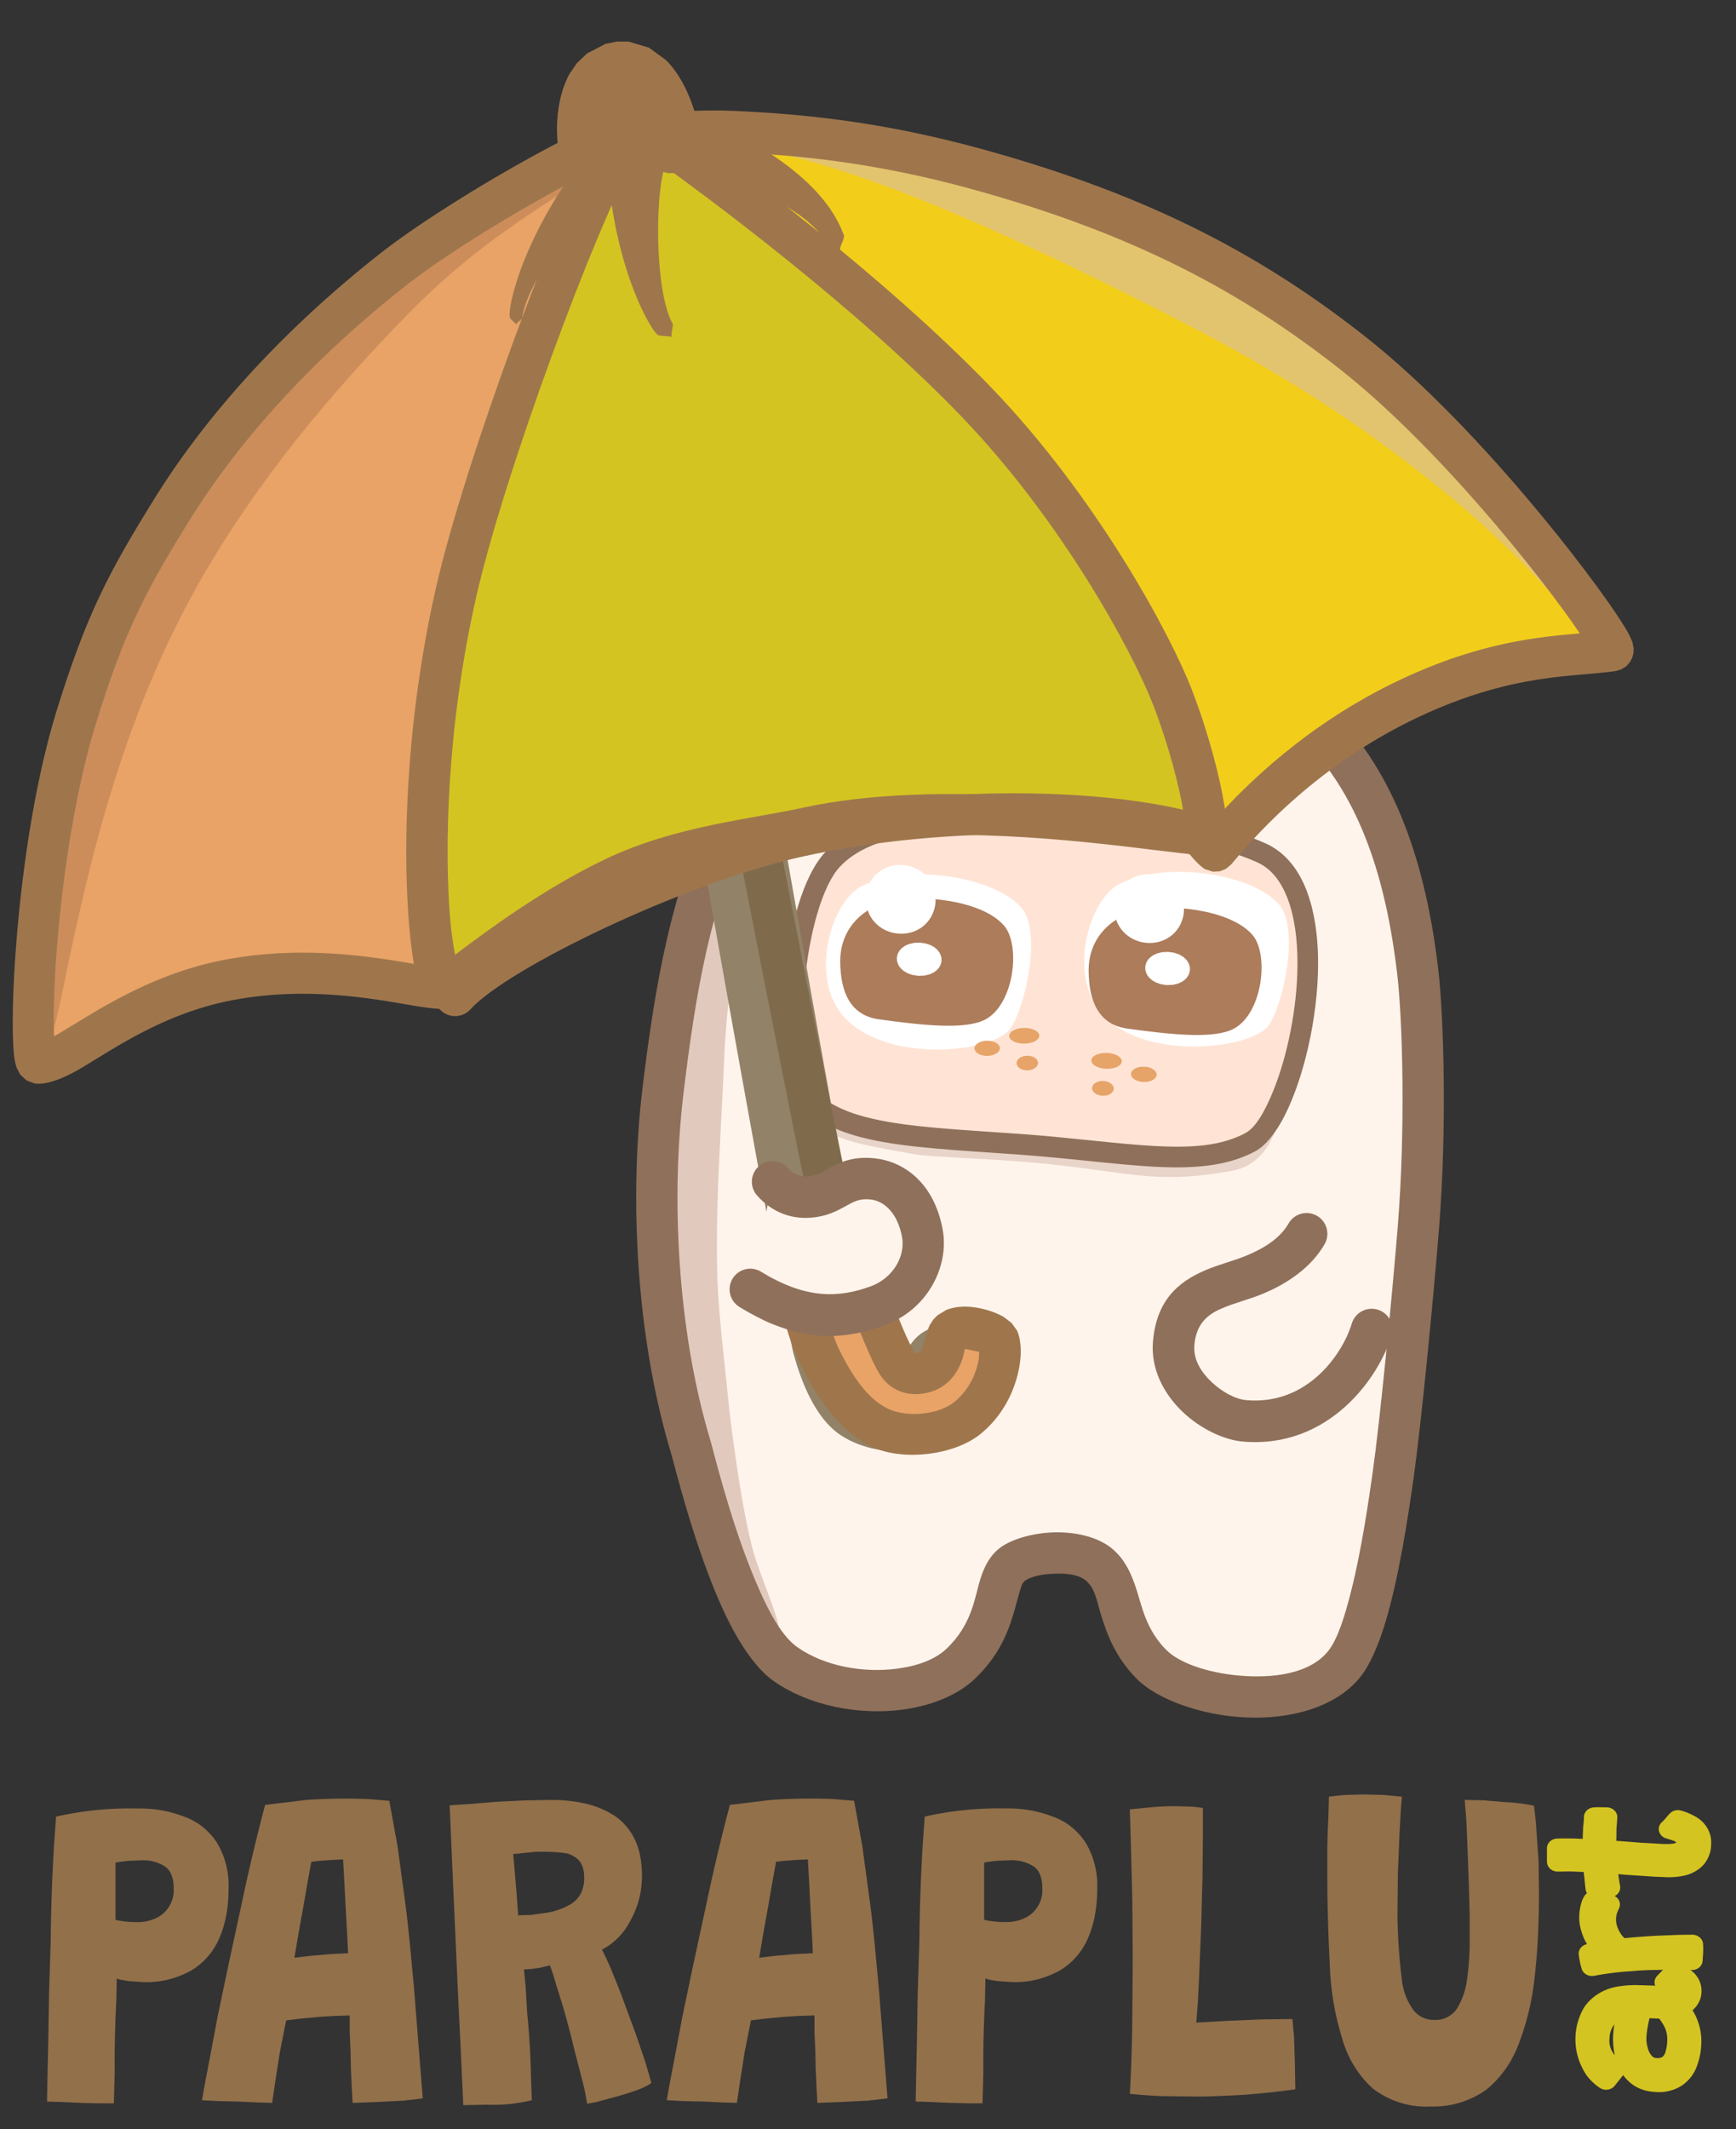 <svg xmlns="http://www.w3.org/2000/svg" xml:space="preserve" style="fill-rule:evenodd;clip-rule:evenodd;stroke-linecap:round;stroke-linejoin:round;stroke-miterlimit:1.5" viewBox="0 0 84 103">
  <rect x="0" y="0" width="84" height="103" fill="#333333" stroke="none"/>
  <path d="M0 0h150v200H0z" style="fill:none" transform="scale(.553 .51)"/>
  <g transform="matrix(.055 0 0 .055 -14.208 -13.438)">
    <path d="M949.595 1708.06c-45.062-31.33-78.907-175.73-83.89-192.3-29.815-99.11-35.298-218.98-24.18-311.41 10.321-85.81 24.876-178.01 64.323-250.425 47.007-86.293 102.012-143.902 277.582-147.498 219.32-4.493 301.56 111.526 322.4 294.643 4.51 39.63 7.34 136.47.33 223.08-5.38 66.47-15.95 173.59-22.2 217.5-5.65 39.75-19.49 137.25-43.19 166.41-37.03 45.55-139.42 30.49-169.47 0-32.84-33.32-24.31-70.29-46.75-88.18-18.49-14.74-59.84-11.06-75.15 0-18.74 13.54-8.71 52.9-46.4 88.18-31.47 29.47-107 32.27-153.405 0Z" style="fill:#fff4ec"/>
    <clipPath id="a">
      <path d="M949.595 1708.06c-45.062-31.33-78.907-175.73-83.89-192.3-29.815-99.11-35.298-218.98-24.18-311.41 10.321-85.81 24.876-178.01 64.323-250.425 47.007-86.293 102.012-143.902 277.582-147.498 219.32-4.493 301.56 111.526 322.4 294.643 4.51 39.63 7.34 136.47.33 223.08-5.38 66.47-15.95 173.59-22.2 217.5-5.65 39.75-19.49 137.25-43.19 166.41-37.03 45.55-139.42 30.49-169.47 0-32.84-33.32-24.31-70.29-46.75-88.18-18.49-14.74-59.84-11.06-75.15 0-18.74 13.54-8.71 52.9-46.4 88.18-31.47 29.47-107 32.27-153.405 0Z"/>
    </clipPath>
    <g clip-path="url(#a)">
      <path d="M822.841 1145.3c-2.797 5.95-20.383 38.17-30.369 56.89-21.839 40.96-30.52 76.6-41.096 121.54-10.032 42.64-16.226 90.94-18.055 134.85-2.533 60.78-6.993 113.39-6.337 178.96.403 40.27 5.797 78.6 9.729 119.01 3.128 32.16 14.328 113.84 24.819 143.82 13.757 39.32 20.41 51.14 20.5 66.3.221 37.16-95.268-213.67-97.818-254-2.787-44.05-6.114-92.6-7.621-132.33-1.73-45.62 8.418-128.64 13.172-148.86 11.509-48.93 16.741-93.79 33.341-138.76 9.473-25.66 16.586-45.87 31.113-68.26 9.57-14.76 24.952-36.36 36.056-49.66 8.012-9.59 34.419-33.45 32.566-29.5Z" style="fill:#99664a;fill-opacity:.29" transform="translate(162.151 -283.029)"/>
    </g>
    <path d="M939.219 1722.99c-15.487-10.77-30.47-32.73-43.099-59.36-26.196-55.25-44.269-130.82-47.822-142.63-30.524-101.47-36.203-224.19-24.819-318.83 10.593-88.07 25.917-182.61 66.407-256.94 25.086-46.052 52.627-84.172 97.001-111.537 43.643-26.913 104.023-43.552 196.173-45.44 116.01-2.376 195.44 28.08 248.95 82.384 53.13 53.926 80.93 132.193 91.88 228.373 4.59 40.26 7.51 138.63.38 226.61-5.4 66.8-16.03 174.46-22.31 218.59-4.04 28.44-12.26 85.78-25.09 127.86-6.21 20.36-13.79 37.36-22 47.46-21.82 26.85-62.39 37.41-102.46 35.19-39.08-2.16-76.77-16.37-94.05-33.9-18.93-19.2-26.21-39.29-31.72-57.32-3.59-11.77-4.98-22.68-13.42-29.41-6.35-5.06-16.85-6.03-26.86-5.72-10.46.33-20.81 2.27-26.31 6.25-2.66 1.92-3.3 5.37-4.49 9.11-1.62 5.11-3.01 10.88-4.77 17.07-5.28 18.51-13.49 40.06-35.37 60.53-15.01 14.05-38.2 23.55-64.42 26.79-37.23 4.6-80.381-3.3-111.781-25.13Zm20.753-29.85c24.286 16.88 57.778 22.46 86.568 18.9 17.78-2.19 33.86-7.73 44.04-17.25 23.3-21.81 25.17-45.78 30.33-62.06 3.84-12.09 9.25-21.37 17.85-27.58 9.81-7.09 27.78-12.52 46.45-13.11 19.13-.61 38.53 3.95 50.67 13.63 11.81 9.42 17.85 22.42 22.71 37.95 4.83 15.44 8.49 34.26 25.66 51.68 12.77 12.96 41.29 21.52 70.17 23.12 27.91 1.55 57.04-3.12 72.24-21.82 8.33-10.25 14.65-30.35 20.3-52.72 9.48-37.51 15.68-81.36 19.01-104.78 6.21-43.7 16.71-150.28 22.07-216.41 6.9-85.25 4.17-180.56-.27-219.56-9.89-86.94-33.63-158.237-81.66-206.977-47.65-48.363-118.99-73.669-222.3-71.553-83.43 1.709-138.33 15.673-177.84 40.037-38.775 23.912-62.239 57.742-84.159 97.984-38.404 70.499-52.191 160.359-62.239 243.899-10.853 90.23-5.566 207.25 23.539 304 2.951 9.81 16.106 65.05 35.803 114.34 11.773 29.47 25.109 57.19 41.058 68.28Z" style="fill:#8f705a"/>
  </g>
  <path d="M690.522 1703.95c-10.907-6.42-49.886-25.08-53.502-21.68-14.381 13.51 9.119 29.01 16.779 32.03 22.253 8.78 34.116 9.59 36.414 4.84 3.562-7.37 5.516-12.13.309-15.19Z" style="fill:#9b694e;fill-opacity:.29" transform="matrix(.055 0 0 .053 1.238 -26.868)"/>
  <path d="M752.498 1318.32c-4.871-13.5-3.37 45.79 5.313 66.13 9.162 21.46 42.718 26.04 89.006 34.49 16.539 3.02 53.26 2.95 107.294 7.66 16.312 1.42 37.388 4.04 56.019 6.65 45.14 6.3 68.16 8.98 116.06.64 33.62-5.86 39.79-39.59 42.42-44.85.63-1.25-20.56 15.18-52.25 20.09-37.84 5.86-88.2.38-100.66-1.43-41.348-5.98-148.68-8.08-229.4-28.99-28.461-7.38-31.376-53.67-33.802-60.39Z" style="fill:#99664a;fill-opacity:.22" transform="matrix(.055 0 0 .055 -2.379 -22.217)"/>
  <path d="M981.564 994.263c-31.483 36.457-40.662 173.357-16.622 197.847 27.986 28.51 82.278 29.82 156.838 35.56 80.3 6.19 136.68 21.12 175.72-1.67 35.91-20.96 72.26-205.91 8.28-237.149-34.18-16.686-85.62-25.325-149.78-28.216-66.93-3.017-142.81-2.995-174.436 33.628Z" style="fill:#ffe4d5" transform="matrix(.064 0 0 .059 -22.534 -17.088)"/>
  <path d="M975.885 988.448c13.623-15.775 34.735-25.56 59.945-31.036 35.66-7.746 79.71-7.096 120.49-5.258 65.4 2.948 117.8 11.944 152.64 28.952 11.83 5.772 20.79 15.975 27.15 29.334 8.77 18.4 12.57 43.05 12.53 69.36-.07 44.81-11.14 94.45-25.36 124.67-6.81 14.48-14.64 24.66-22.1 29.01-16.66 9.73-36.24 13.2-59.27 13.22-32.53.03-72.28-6.83-120.68-10.56-45.21-3.48-83.04-5.41-112.18-12.57-20.779-5.1-37.335-12.93-49.434-25.26-4.662-4.75-8.576-12.83-11.231-23.49-3.437-13.82-5.038-32.34-4.84-52.52.292-29.72 4.445-63.06 11.896-89.84 5.247-18.85 12.245-34.518 20.444-44.012Zm11.358 11.632c-6.914 8-12.457 21.41-16.882 37.31-7.056 25.36-10.95 56.95-11.226 85.09-.181 18.4 1.164 35.3 4.298 47.9 1.726 6.94 3.802 12.45 6.834 15.53 10.291 10.49 24.54 16.76 42.213 21.1 28.53 7.01 65.58 8.79 109.85 12.2 40.09 3.08 74.22 8.36 103.19 10.02 27.35 1.56 49.89.04 68.29-10.71 7.58-4.42 14.6-17.57 21-34.75 10.59-28.42 18.18-67.89 18.24-104 .03-19.56-2.13-38.12-7.41-53.26-4.78-13.72-12.08-24.56-23.05-29.914-33.52-16.363-84-24.645-146.91-27.481-39.53-1.782-82.24-2.564-116.8 4.945-21.61 4.693-39.96 12.494-51.637 26.02Z" style="fill:#8f705a" transform="matrix(.064 0 0 .059 -22.534 -17.088)"/>
  <path d="M1006.89 1027.1c-25.365 14.89-42.939 85.1-5.83 117.64 41.59 36.47 131.04 20.86 143.86-.51 12.07-20.11 23.1-86.73 3.38-106.58-25.88-26.03-102.14-33.59-141.41-10.55Z" style="fill:#fff" transform="scale(.055) rotate(2.619 6445.465 401.31)"/>
  <path d="M1034.91 1046.87c-22.45 6.31-43.747 25.23-41.729 56.19 1.652 25.33 10.779 46.17 36.569 48.33 39.89 3.35 76.63 5.05 93.3-4.85 24.8-14.72 27.85-67.18 11.97-83.39-21.55-21.99-76.47-22.93-100.11-16.28Z" style="fill:#ac7c5b" transform="matrix(.055 .003 -.003 .055 1.36 -16.662)"/>
  <ellipse cx="1029.38" cy="1052.29" rx="19.237" ry="12.04" style="fill:#fff;stroke:#fff;stroke-width:12.52px" transform="matrix(-.005 .065 -.092 -.008 157.56 -14.54)"/>
  <ellipse cx="1029.38" cy="1052.29" rx="19.237" ry="12.04" style="fill:#fff;stroke:#fff;stroke-width:31.42px" transform="matrix(-.001 .023 -.039 -.002 98.565 25.277)"/>
  <path d="M1006.89 1027.1c-25.365 14.89-42.939 85.1-5.83 117.64 41.59 36.47 131.04 20.86 143.86-.51 12.07-20.11 23.1-86.73 3.38-106.58-25.88-26.03-102.14-33.59-141.41-10.55Z" style="fill:#fff" transform="matrix(.055 .003 -.003 .055 -10.64 -16.625)"/>
  <path d="M1034.91 1046.87c-22.45 6.31-43.747 25.23-41.729 56.19 1.652 25.33 10.779 46.17 36.569 48.33 39.89 3.35 76.63 5.05 93.3-4.85 24.8-14.72 27.85-67.18 11.97-83.39-21.55-21.99-76.47-22.93-100.11-16.28Z" style="fill:#ac7c5b" transform="matrix(.055 .003 -.003 .055 -10.659 -17.11)"/>
  <ellipse cx="1029.38" cy="1052.29" rx="19.237" ry="12.04" style="fill:#fff;stroke:#fff;stroke-width:12.52px" transform="matrix(-.005 .065 -.092 -.008 145.54 -14.988)"/>
  <ellipse cx="1029.38" cy="1052.29" rx="19.237" ry="12.04" style="fill:#fff;stroke:#fff;stroke-width:31.42px" transform="matrix(-.001 .023 -.039 -.002 86.546 24.829)"/>
  <g transform="matrix(.089 -.001 .001 .089 -34.416 -69.66)">
    <ellipse cx="928.318" cy="1356.08" rx="8.184" ry="4.272" style="fill:#e7a468"/>
    <ellipse cx="928.318" cy="1356.08" rx="8.184" ry="4.272" style="fill:#e7a468" transform="matrix(.845 0 0 .966 123.655 52.681)"/>
    <ellipse cx="928.318" cy="1356.08" rx="8.184" ry="4.272" style="fill:#e7a468" transform="matrix(.714 0 0 .933 266.984 105.693)"/>
  </g>
  <g transform="matrix(-.09 -.003 -.003 .09 141.161 -67.946)">
    <ellipse cx="928.318" cy="1356.08" rx="8.184" ry="4.272" style="fill:#e7a468"/>
    <ellipse cx="928.318" cy="1356.08" rx="8.184" ry="4.272" style="fill:#e7a468" transform="matrix(.845 0 0 .966 123.655 52.681)"/>
    <ellipse cx="928.318" cy="1356.08" rx="8.184" ry="4.272" style="fill:#e7a468" transform="matrix(.714 0 0 .933 266.984 105.693)"/>
  </g>
  <path d="M1180.68 618.772c-2.74-.072-8.7-8.534-9.76-10.995-3.09-7.225-3.76-22.443 2.49-35.931 12.08-26.101 41.5-40.909 70.78-40.243 18.93.431 38.75 8.889 39.13 10.455.75 3.005-4.19 3.682-10.1 4.722-7.16 1.262-29.1 6.884-31.67 7.913-20.54 8.216-38.26 21.979-50.89 40.219-3.02 4.353-9.98 22.786-9.98 23.86Z" style="fill:#a85f53" transform="matrix(.055 0 0 .055 -13.061 -13.281)"/>
  <path d="M1253.91 588.912c-12.94 5.405-24.22 14.039-32.46 25.417l-5.67 13.903a36.367 36.367 0 0 1-9.73 16.579 36.374 36.374 0 0 1-26.32 10.302l-11.03-1.939-12.17-6.539-10.07-10.155-8.95-14.382c-5.64-13.157-8.46-40.96 2.9-65.52 17.99-38.867 61.01-62.312 104.61-61.319 21.6.491 43.97 8.479 52.35 12.731l12.68 9.359 4.93 6.804 3.64 9.195.79 14.421-5.32 14.884-5.35 6.828-7.61 6.04-10.32 4.595c-2.99.918-6.96 1.706-11.28 2.467-5.05.89-22.55 5.516-25.62 6.329Z" style="fill:#7b3f3a" transform="matrix(.055 0 0 .055 -13.061 -13.281)"/>
  <path d="M1180.68 618.772c-2.74-.072-8.7-8.534-9.76-10.995-3.09-7.225-3.76-22.443 2.49-35.931 12.08-26.101 41.5-40.909 70.78-40.243 18.93.431 38.75 8.889 39.13 10.455.75 3.005-4.19 3.682-10.1 4.722-7.16 1.262-29.1 6.884-31.67 7.913-20.54 8.216-38.26 21.979-50.89 40.219-3.02 4.353-9.98 22.786-9.98 23.86Z" style="fill:#a85f53" transform="matrix(.015 -.053 -.053 -.015 66.533 92.883)"/>
  <path d="m1215.78 628.232 5.67-13.903c8.24-11.378 19.52-20.012 32.46-25.417 3.07-.813 20.57-5.439 25.62-6.329 4.32-.761 8.29-1.549 11.28-2.467l10.32-4.595 7.61-6.04 5.35-6.828 5.32-14.884-.79-14.421-3.64-9.195-4.93-6.804-12.68-9.359c-8.38-4.252-30.75-12.24-52.35-12.731-43.6-.993-86.62 22.452-104.61 61.319-11.36 24.56-8.54 52.363-2.9 65.52l8.95 14.382 10.07 10.155 12.17 6.539 11.03 1.939c9.8.256 19.29-3.459 26.32-10.302a36.367 36.367 0 0 0 9.73-16.579Z" style="fill:#7b3f3a" transform="matrix(.015 -.053 -.053 -.015 66.533 92.883)"/>
  <path d="M1064.34 675.044c-3.9-.073-6.39 15.061-7.67 34.43-.95 14.25-6.5 26.883-6.5 36.555 0 8.878 7.21 16.086 16.09 16.086 8.87 0 16.08-7.208 16.08-16.086 0-22.819-12.64-70.885-18-70.985Z" style="fill:#7a6d1f;stroke:#5c5017;stroke-width:72.71px" transform="matrix(-.012 .054 -.054 -.012 98.218 -22.694)"/>
  <path d="M1028.66 873.649c.83-.321 12.54.862 13.66.986 7.82.87 15.23 1.631 23.13 1.946 8.34.332 15.82-.028 23.26-1.669 4.24-.937 10.54-4.577 10.55-3.977 0 1.537-1.6 8.155-5.94 10.504-3.54 1.914-9.23 1.877-15.84 1.705-4.84-.126-20.38-2.526-23.07-2.962-2.3-.373-13.49-2.572-17.07-3.615-.81-.237-9.51-2.596-8.68-2.918Z" style="fill:#5c5017;fill-opacity:.34" transform="matrix(-.054 -.009 -.009 .054 112.446 -11.655)"/>
  <path d="M1059 669.964c-3.9-.072-1.61 21.47-2.89 40.839-.94 14.249-5.94 25.554-5.94 35.226 0 8.878 7.21 16.086 16.09 16.086 8.87 0 16.08-7.208 16.08-16.086 0-22.819-17.98-75.964-23.34-76.065Z" style="fill:#7a6d1f;stroke:#5c5017;stroke-width:76.86px" transform="matrix(.007 .055 .048 -.006 10.043 -29.178)"/>
  <path d="M1028.66 873.649c.83-.321 12.54.862 13.66.986 7.82.87 15.23 1.631 23.13 1.946 8.34.332 15.82-.028 23.26-1.669 4.24-.937 10.54-4.577 10.55-3.977 0 1.537-1.6 8.155-5.94 10.504-3.54 1.914-9.23 1.877-15.84 1.705-4.84-.126-20.38-2.526-23.07-2.962-2.3-.373-13.49-2.572-17.07-3.615-.81-.237-9.51-2.596-8.68-2.918Z" style="fill:#5c5017;fill-opacity:.34" transform="matrix(.055 0 0 .055 -5.971 -23.708)"/>
  <path d="M1180.84 617.065c-.23-.092 1.48-16.407 12.29-30.197 5.87-7.479 14.18-15.795 22.24-20.753 8.62-5.305 26.26-13.719 37.17-15.871 12.83-2.533 26.2-3.59 27.07-2.048.74 1.321-4.11 15.43-8.29 22.094-5.27 8.407-17.3 22.77-23.33 28.344-6.41 5.927-16.6 13.573-27.03 18.277-12.53 5.656-22.74 6.322-36.59 6.322" style="fill:#c58c83" transform="matrix(.055 0 0 .055 -13.061 -13.281)"/>
  <path d="m1150.27 635.842-2.57-3.803-2.42-7.351-.7-10.783c.34-4.704 3.79-28.879 19.95-49.474 8.34-10.627 20.34-22.233 31.78-29.277 11.37-6.997 34.8-17.737 49.19-20.576 19.38-3.826 39.65-2.961 44.54-1.401l13.21 7.373 8.04 9.814 4.02 10.859.58 10.811c-.49 5.778-7.2 27.089-13.77 37.564-6.64 10.6-21.84 28.691-29.44 35.721-8.7 8.048-22.61 18.341-36.77 24.73-17.69 7.983-31.99 9.538-51.54 9.538-15.63 0-28.97-9.888-34.1-23.745Z" style="fill:#7b3f3a" transform="matrix(.055 0 0 .055 -13.061 -13.281)"/>
  <path d="M1067.81 823.576c3.34-.058 12-1.055 14.73-1.738 5.89-1.474 13.15-5.471 18.79-7.729 12.99-5.196 24.35-14.018 33.23-24.673 6.86-8.242 10.48-14.406 14.95-23.34 1.57-3.157 5.73-14.769 6.3-14.769.01 0 .15 9.072-.37 11.427-2.57 11.564-4.43 18.811-8.95 27.603-2.34 4.549-9.68 15.043-13.42 18.583-4.42 4.186-12.77 10.842-18.08 13.627-9.71 5.082-17.47 7.369-30.74 6.443-10.13-.707-14.61-5.434-16.44-5.434Z" style="fill:#7b3f3a;fill-opacity:.32" transform="matrix(.055 0 0 .055 -5.971 -23.708)"/>
  <path d="M1210.76 780.042c10.36 38.766-12.69 78.657-51.46 89.026-38.76 10.369-78.65-12.686-89.02-51.452-8.01-29.957-13.05-61.174-2.33-122.46 8.99-51.427 29.77-99.087 65.9-129.584 30.66-25.884 76.57-22.003 102.46 8.662 25.88 30.664 22 76.575-8.67 102.459-11.56 9.759-13.57 27.055-16.45 43.51-5.24 29.942-4.35 45.203-.43 59.839Z" style="fill:#5c5017" transform="matrix(.055 0 0 .055 -13.061 -13.281)"/>
  <path d="M1142.64 788.524c-12.62-.022-85.63 10.054-85.31 10.703.42.837 26.88 6.566 28.56 9.336 2.71 4.484-16.64 12.978-11.78 15.891 1.53.921 20.94-9.55 25.06-8.435 4.07 1.098-2.11 16.294-.11 16.628 2.31.385 16.9-10.405 20.64-9.658 3.31.663 6.12 8.965 9.68 9.474 4.59.655 6.15-7.801 10.49-8.422 3.73-.532 11.43 11.481 14.78 11.9 2.15.268 2.1-13.791 6.43-13.63 4.73.175 16.64 10.604 18.95 10.604 2.49 0-1.17-11.245 2.43-12.756 3.18-1.333 15.44 3.412 14.84 1.299-1.34-4.806-9.64-12.696-8.64-14.604 1.31-2.491 20.11-5.622 19.78-8.027-.33-2.478-44.11-10.265-65.8-10.303Z" style="fill:#678620" transform="matrix(.055 0 0 .055 -13.061 -13.281)"/>
  <path d="m1266.29 841.24-8.1 20.223-15.75 17.303-11.63 6.415-.18.209-14.74 10.877-18.05 7.165-17.81 2.192-4.38-.742-5.81 2.19-24.21 1.016-15.61-3.986-10.92.338-4.11-1.521-27.88 1.447-21.45-8.419-5.65-.145-23.31-9.002-15.46-12.313-10.19-13.36-4.45-11.094-14.299-18.29-6.818-21.373.069-22.729 8.425-24.094 20.073-22.756 15.49-8.773 16.89-4.808c13.52-2.433 83.22-11.417 96.34-11.394 27.86.049 81.03 10.412 91.78 14.79l16.28 8.998 15.41 15.046 9.72 17.178 4.55 17.372-2.34 30.384-11.88 21.656Zm-240.52-72.567 9.73-9.713c-3.78 3.083-7 6.337-9.73 9.713Zm1.97 47.186.82-5.34a60.894 60.894 0 0 0-.82 5.34Zm50.83 67.028-13.99-13.838c4.13 5.719 8.95 10.255 13.99 13.838Zm21.06 1.108-5.63-5.017a58.133 58.133 0 0 0 5.63 5.017Zm35.15 5.991-5.31-2.927c1.74 1.132 3.52 2.1 5.31 2.927Zm51.7-10.767a62.448 62.448 0 0 0 7.88-8.898l-7.88 8.898Zm-7.51 13.321.78-.207-5.5-.535c1.58.333 3.16.576 4.72.742Zm46.88-40.039c.8-2.235 1.49-4.57 2.05-7.007l-2.05 7.007Zm-9.5 20.992-.02.038a59.533 59.533 0 0 0 7.44-3.025l-7.42 2.987Zm36.28-36.951c.74-4.199 1.04-8.596.81-13.172l-.81 13.172Zm.99-61.819a67.692 67.692 0 0 0-4.07-6.241l4.07 6.241Zm-161.41 23.041c-2.89 5.212-5.18 11.175-6.66 17.99l6.66-17.99Zm36.92 71.612-6.01 5.671a59.899 59.899 0 0 0 6.01-5.671Zm-39.11-97.757c-5.29 3.899-10.15 8.814-14.46 14.839l14.46-14.839Zm81.75 59.543-1.34 11.375c.74-3.96 1.18-7.75 1.34-11.375Zm-1.91-59.038 14.08 13.86c-4.01-5.699-8.87-10.255-14.08-13.86Zm22.9 1.935 9.29 7.567c-3-2.999-6.14-5.492-9.29-7.567Zm5.98-24.871 9.52 1.199c-3.32-.7-6.51-1.068-9.52-1.199Z" style="fill:#678620" transform="matrix(.055 0 0 .055 -13.061 -13.281)"/>
  <path d="M527.449 1020.94a36.228 36.228 0 0 1-2.164-12.37c0-20.066 16.29-36.355 36.354-36.355l8.006.858 8.542 2.974 7.629 4.981 5.649 5.938 4.323 7.219 2.696 8.245.622 13.77c.047-.65.057-1.26.057-1.78 0-.85-.287-4.17-.287-4.17s8.127 32.82 18.366 69.62c47.594 171.07 167.204 576.27 174.951 595.65 2.251 5.63 4.747 12.17 7.905 18.43 1.873 3.71 2.946 8.19 6.347 9.89 4.145 2.07 10.503 4.03 13.989.22 1.14-1.24 1.053-3.24 1.133-5.6.68-20.05 17.513-35.78 37.566-35.1 20.053.68 35.781 17.51 35.101 37.57-.784 23.1-9.001 40.02-20.174 52.23-25.253 27.58-70.096 30.73-100.124 15.72-24.077-12.04-39.806-42.72-49.259-66.38-7.846-19.63-129.282-429.9-177.483-603.14-10.585-38.05-17.334-66.05-19.745-78.42Zm-.851-9.44.087-1.78c-.044.6-.073 1.19-.087 1.78Zm1.817 11.84c4.982 13.94 19.348 21.58 33.224 21.58-14.807 0-27.558-8.87-33.224-21.58Z" style="fill:#928268" transform="matrix(.055 .006 -.006 .055 8.758 -32.49)"/>
  <path d="M544.674 1015.1a18.06 18.06 0 0 1-1.212-6.53c0-10.033 8.145-18.178 18.177-18.178l4.146.443 4.394 1.53 3.918 2.558 2.91 3.06 2.248 3.757 1.434 4.39.286 8.78c.013-.18.011-.35.011-.49 0-.24-.034-1.15-.034-1.15s8.27 33.7 18.778 71.47c47.746 171.61 167.812 578.08 175.584 597.53 2.972 7.43 6.363 16.36 10.965 24.34 3.199 5.56 6.777 10.86 12.039 13.49 10.583 5.29 26.622 5.96 35.522-3.76 3.639-3.98 5.638-9.74 5.894-17.26.34-10.03 8.756-17.89 18.783-17.55 10.026.34 17.89 8.75 17.55 18.78-.608 17.91-6.753 31.11-15.413 40.57-19.8 21.63-55.048 23.51-78.591 11.74-9.344-4.67-17.124-12.34-23.405-21.63-7.436-11-12.759-24.37-17.102-35.23-7.821-19.57-128.801-428.57-176.85-601.27-12.17-43.75-19.421-73.31-20.032-79.39Zm11.202 10.71c1.713.6 3.622.94 5.763.94-2.014 0-3.952-.33-5.763-.94Z" style="fill:#7f6b4c" transform="matrix(.055 .005 -.005 .055 8.175 -32.32)"/>
  <path d="M521.29 836.35c8.553-.903 27.629-5.467 29.355-6.323.844 3.891 10.857 32.902 16.008 40.61 4.853 7.262 12.921 5.523 16.722 3.088 7.546-4.835 7.133-15.091 9.572-19.901 3.901-7.692 23.823-1.748 25.955 3.055 2.453 5.525.845 28.905-16.04 43.608-10.277 8.947-29.98 11.767-43.081 6.581-14.065-5.568-25.617-22.224-34.013-40.99-3.228-7.214-12.337-28.899-4.478-29.728Z" style="fill:#e9a367" transform="matrix(.093 0 0 .087 -9.251 -9.756)"/>
  <path d="M546.64 819.345a10.135 10.135 0 0 1 8.726.346c2.912 1.52 5.028 4.362 5.761 7.736.759 3.495 9.655 29.599 14.282 36.524.697 1.042 1.888.257 2.433-.092.931-.596 1.284-1.604 1.625-2.524.602-1.626.968-3.314 1.339-4.859.758-3.165 1.594-5.99 2.681-8.134l1.713-2.71 2.056-2.211 4.448-2.889c3.309-1.503 7.622-2.159 12.207-1.813 6.486.489 13.544 2.942 17.811 5.658l4.111 3.369 2.79 4.201c1.212 2.73 2.307 8.046 1.816 14.888-.857 11.954-6.208 29.881-20.781 42.57-12.798 11.143-37.299 14.907-53.613 8.45-16.272-6.441-30.271-25.103-39.985-46.814-2.679-5.988-8.415-20.51-8.635-28.946l.775-6.617.998-2.619 1.66-2.696 1.955-2.065 2.369-1.638 5.051-1.557c7.171-.757 26.407-5.558 26.407-5.558Zm-16.146 27.16c1.539 4.92 3.824 12.025 4.981 14.61 7.081 15.826 16.181 30.471 28.043 35.166 9.888 3.914 24.792 2.04 32.548-4.713 7.799-6.791 11.322-16.012 12.518-23.201.243-1.457.328-3.175.351-4.578l-7.427-1.686c-.356 1.587-.65 3.411-1.197 5.214-1.898 6.247-5.15 12.267-11.404 16.274-7.068 4.529-21.985 7.238-31.01-6.268-3.852-5.765-10.218-22.324-14.198-33.706-4.185 1.009-8.928 2.068-13.205 2.888Z" style="fill:#9f764c" transform="matrix(.093 0 0 .087 -9.251 -9.756)"/>
  <path d="M921.362 1616.63c8.326 9.58 21.745 16.41 39.431 12.43 16.998-3.82 24.518-17.4 48.347-14.96 18.69 1.92 38.08 16.29 43.99 47.53 4.71 24.95-10.56 53.75-39.48 64.2-32.499 11.74-65.807 13.65-111.872-14.55" style="fill:#fff4ec" transform="matrix(.055 0 0 .055 -13.295 -31.752)"/>
  <path d="M907.645 1628.56c-6.582-7.57-5.781-19.06 1.79-25.64 7.57-6.59 19.06-5.79 25.643 1.78 4.574 5.27 12.01 8.81 21.726 6.63 6.877-1.55 11.683-5.4 17.333-8.28 9.624-4.92 20.433-8.71 36.853-7.03 24.95 2.55 52.12 20.53 60 62.24 6.19 32.74-13.2 70.95-51.16 84.66-37.037 13.38-75.05 16-127.543-16.14-8.556-5.24-11.249-16.44-6.011-24.99 5.239-8.56 16.438-11.25 24.994-6.01 39.637 24.27 68.239 23.06 96.2 12.95 19.89-7.18 31.04-26.57 27.8-43.72-3.94-20.81-15.54-31.55-27.98-32.83-9.398-.96-14.851 2.2-20.19 5.16-6.879 3.81-13.683 7.51-22.318 9.45-25.656 5.78-45.058-4.34-57.137-18.23Z" style="fill:#8f705a" transform="matrix(.055 0 0 .055 -13.295 -31.752)"/>
  <path d="M395.028 147.305c2.169 1.773 9.399.313 15.881-1.114 5.89-1.297 9.988-3.483 14.491-7.692 1.672-1.563-7.539-39.605-23.109-34.777-14.462 4.485-11.686 39.967-7.263 43.583Z" style="fill:#eeb927" transform="matrix(.087 0 0 .087 -5.108 -4.99)"/>
  <path d="m380.472 165.11-4.775-5.155-3.129-5.71c-2.407-5.722-4.637-17.625-3.951-29.709.549-9.663 2.957-19.27 6.961-26.295l3.941-5.706 5.639-5.43 10.322-5.348 6.33-1.294 6.492.011 11.422 3.421 9.394 6.89c3.052 3.027 5.914 6.817 8.392 11.077 6.577 11.303 10.333 26.268 10.923 32.451l.018 6-1.259 5.655-2.452 4.99-3.636 4.341c-7.839 7.328-14.996 11.093-25.249 13.351-8.278 1.823-17.409 2.866-22.467 2.086l-6.901-1.97-6.015-3.656Z" style="fill:#9f764c" transform="matrix(.087 0 0 .087 -5.108 -4.99)"/>
  <path d="M1145.53 1638.65c-9.21 16.06-25.98 27.58-45.65 35.62-27.28 11.16-65.47 13.44-69.23 59.17-2.93 35.64 35.95 64.5 61.06 66.76 63.9 5.73 100.77-47.88 110.04-78.85" style="fill:#fff4ec" transform="matrix(.056 0 0 .056 -.927 -32.083)"/>
  <path d="M1129.96 1629.72c4.93-8.6 15.91-11.57 24.5-6.64 8.59 4.92 11.57 15.9 6.64 24.5-11.06 19.29-30.8 33.65-54.43 43.31-10.8 4.42-23.35 7.41-34.74 12.34-11.74 5.07-21.85 13-23.39 31.68-1.01 12.33 5.89 23.19 14.54 31.46 9.27 8.88 20.91 15.11 30.23 15.95 53.19 4.77 83.53-40.34 91.25-66.12 2.84-9.49 12.85-14.88 22.34-12.04 9.49 2.84 14.89 12.85 12.05 22.34-10.83 36.16-54.24 98.27-128.84 91.58-15.79-1.42-36.15-10.74-51.85-25.77-16.34-15.64-27.41-37.03-25.5-60.34 2.98-36.2 22.17-51.86 44.93-61.7 11.61-5.02 24.38-8.11 35.4-12.61 15.71-6.43 29.51-15.11 36.87-27.94Z" style="fill:#8f705a" transform="matrix(.056 0 0 .056 -.927 -32.083)"/>
  <g transform="matrix(.069 .001 -.003 .065 -2.774 -27.562)">
    <path d="M509.498 514.114c-25.416 4.547-123.593 67.233-166.608 105.133-58.581 51.615-111.18 113.64-147.278 180.926-28.504 53.129-42.834 84.488-60.298 155.272-25.555 103.585-23.533 256.765-15.735 257.905 17.137 2.51 59.501-47.88 129.875-63.66 76.341-17.11 143.532 7.77 157.02 3.67 6.239-1.9 48.304-312.659 65.475-419.2 11.839-73.461 30.762-220.046 37.549-220.046Z" style="fill:#e9a367"/>
    <clipPath id="b">
      <path d="M509.498 514.114c-25.416 4.547-123.593 67.233-166.608 105.133-58.581 51.615-111.18 113.64-147.278 180.926-28.504 53.129-42.834 84.488-60.298 155.272-25.555 103.585-23.533 256.765-15.735 257.905 17.137 2.51 59.501-47.88 129.875-63.66 76.341-17.11 143.532 7.77 157.02 3.67 6.239-1.9 48.304-312.659 65.475-419.2 11.839-73.461 30.762-220.046 37.549-220.046Z"/>
    </clipPath>
    <g clip-path="url(#b)">
      <path d="M399.485 152.15c-15.705 15.301-50.325 26.138-92.589 65.222-28.862 26.69-62.68 61.183-91.149 103.105-40.014 58.923-59.385 121.739-76.044 186.385-2.481 9.626-8.765 32.418-11.479 33.334-6.661 2.249-.486-146.937 68.388-235.275 86.991-111.576 183.967-146.468 202.873-152.771Z" style="fill:#cd8d5b" transform="matrix(1.578 -.121 .155 1.669 -164.049 327.485)"/>
    </g>
    <path d="m506.732 499.187 2.392-.389c7.545 0 13.98 6.102 14.804 14.037.446 4.291-.83 8.345-3.267 11.373-8.079 25.325-23.939 147.999-34.398 212.896-15.487 96.09-51.211 357.946-62.753 410.736-1.51 6.91-3.082 11.27-3.985 12.92l-3.731 4.62-4.974 2.71c-5.032 1.52-16.113.75-31.67-1.82-28.024-4.64-75.026-13.09-126.331-1.59-47.247 10.59-81.197 37.73-103.033 52.07-13.634 8.95-24.651 12.82-31.836 11.77l-5.779-2.13-4.651-4.34-2.642-4.88c-.539-1.38-1.098-3.21-1.589-5.46-5.947-27.34-5.686-164.59 17.97-260.478 17.866-72.417 32.513-104.506 61.674-158.861 36.898-68.776 90.605-132.225 150.484-184.983 30.694-27.045 88.922-66.505 129.996-89.316 19.078-10.596 34.877-17.553 43.301-19.06l.018.175Zm-19.397 40.704a531.831 531.831 0 0 0-9.884 5.367c-39.509 21.942-95.562 59.833-125.087 85.847-57.285 50.473-108.774 111.074-144.074 176.87-27.845 51.903-41.86 82.532-58.92 151.683-19.841 80.422-22.902 191.582-19.405 233.552 4.231-2.62 9.009-5.91 14.353-9.56 23.748-16.23 57.517-39.02 101.771-48.94 55.573-12.46 106.481-3.72 136.837 1.3 4.342.72 8.959 1.31 12.646 1.73 1.186-5.62 2.769-13.47 4.175-21.6 14.506-83.89 44.158-299.73 57.888-384.923 8.549-53.042 20.87-143.746 29.7-191.326Z" style="fill:#9f764c"/>
  </g>
  <g transform="matrix(-.062 .03 .031 .058 47.014 -38.64)">
    <path d="M520.697 511.278c-1.295-1.637-40.194 14.517-65.825 29.439-38.552 22.444-84.516 52.027-137.219 102.112-88.905 84.49-136.852 159.57-172.111 242.045-46.668 109.164-69.009 283.086-62.713 281.056 27.383-8.84 65.798-32.62 141.701-33.44 87.291-.95 154.259 31.35 171.021 38.87 4.96 2.22 40.341-295.03 61.489-405.127 10.269-53.46 61.117-254.955 63.657-254.955Z" style="fill:#f2ce1b"/>
    <clipPath id="c">
      <path d="M520.697 511.278c-1.295-1.637-40.194 14.517-65.825 29.439-38.552 22.444-84.516 52.027-137.219 102.112-88.905 84.49-136.852 159.57-172.111 242.045-46.668 109.164-69.009 283.086-62.713 281.056 27.383-8.84 65.798-32.62 141.701-33.44 87.291-.95 154.259 31.35 171.021 38.87 4.96 2.22 40.341-295.03 61.489-405.127 10.269-53.46 61.117-254.955 63.657-254.955Z"/>
    </clipPath>
    <g clip-path="url(#c)">
      <path d="M389.882 154.418c-14.836 12.106-38.504 23.858-78.561 64.583-27.567 28.026-53.369 59.005-84.376 106.986-28.43 43.993-81.398 127.775-92.415 178.848-6.782 31.442-6.753 43.313-7.249 39.011-3.064-14.67 8.768-152.098 77.642-240.436 86.992-111.576 166.052-142.69 184.959-148.992Z" style="fill:#e3c46e" transform="matrix(.594 1.568 1.473 -.574 -368.076 632.403)"/>
    </g>
    <path d="M533.366 519.21c.23-.422.442-.858.634-1.309 2.26-5.298 1.387-11.586-2.243-16.176l-3.187-3.04-3.977-2.037-4.415-.771-4.211.422c-7.939 1.654-43.954 16.725-68.449 30.986-39.281 22.868-86.106 53.022-139.806 104.055-90.671 86.167-139.509 162.785-175.468 246.898-42.973 100.521-65.553 254.772-64.99 283.092.05 2.53.272 4.5.531 5.88l1.15 3.94 1.684 3.15 2.288 2.72 2.878 2.17 3.855 1.6 4.198.43 3.661-.66c26.612-8.59 63.878-31.99 137.645-32.79 84.262-.91 148.887 30.37 165.068 37.63l4.69 1.21 4.583-.37 4.46-2.03 4.065-4.22c.846-1.32 2.675-5.59 4.132-12.85 9.541-47.54 40.119-298.303 59.158-397.423 9.181-47.797 51.014-214.718 61.128-247.624.32-1.042.702-2.187.938-2.883Zm-35.621 17.489c-15.8 58.759-47.127 185.245-54.965 226.049-17.995 93.685-46.295 322.932-57.377 387.702-29.205-12.42-88.482-34.04-161.488-33.26-61.849.67-99.532 16-126.52 26.85 4.848-49.09 26.084-169.814 61.446-252.531 34.558-80.837 81.613-154.378 168.753-237.19 51.707-49.138 96.809-78.15 134.632-100.169 10.035-5.843 23.724-12.255 35.519-17.451Z" style="fill:#9f764c"/>
  </g>
  <path d="M493.452 516.194c3.9-6.465 16.227-10.52 19.806-5.237 28.509 42.087 95.965 147.159 139.77 242.848 42.289 92.377 66.45 199.823 72.129 243.149 6.688 51.016 6.807 105.346 2.887 104.686-11.913-2-118.72-64.43-202.959-61.96-26.894.79-65.334-5.27-103.172 8.39-48.203 17.39-93.963 55.29-97.704 55.44-7.68.3-1.069-138.61 43.472-285.119 26.692-87.8 99.028-257.865 125.771-302.197Z" style="fill:#d4c421" transform="matrix(.091 -.018 .012 .064 -21.226 -17.04)"/>
  <path d="M485.207 506.306c3.743-6.204 12.09-11.803 19.604-12.839 3.407-.469 6.609-.069 9.193 1.007l4.239 2.675 2.843 3.268c28.772 42.475 96.827 148.541 141.036 245.112 43.239 94.452 67.873 204.353 73.679 248.652 4.369 33.329 6.01 68.019 5.627 88.959-.211 11.57-1.333 19.8-2.447 23.33l-2.167 4.82-3.594 3.92-3.06 1.44-3.399.15c-3.793-.64-16.708-6.8-35.265-15.39-39.937-18.49-108.458-48.17-166.186-46.47-26.251.77-63.78-5.42-100.713 7.91-37.713 13.61-73.872 40.14-88.71 50.25-6.047 4.12-10.182 5.62-11.375 5.66l-3.607-.65-3.062-1.97-2.478-2.96-1.981-4.05c-1.217-3.29-2.488-10.28-2.699-20.66-.833-41.04 10.572-156.114 47.047-276.092 27.04-88.941 100.384-261.162 127.475-306.072ZM332.64 1081.4c17.799-12.27 51.57-35.48 86.589-48.12 38.744-13.98 78.093-8.05 105.631-8.86 73.587-2.16 164.314 44.6 194.919 58.36l.008-.43c.355-19.45-1.216-51.66-5.273-82.622-5.552-42.354-29.241-147.345-70.58-237.647-42.58-93.011-107.734-194.946-136.858-238.148-.835.124-2.026.347-2.811.688-.956.415-2.462 1.543-2.748 1.76-26.539 44.218-97.602 211.561-123.887 298.022-27.53 90.552-40.321 178.137-44.111 230.487-.685 9.46-.873 19.01-.879 26.51Z" style="fill:#9f764c" transform="matrix(.091 -.018 .012 .064 -21.226 -17.04)"/>
  <path d="M267.38 512.569c-3.592 3.554-9.393 3.523-12.947-.068-3.554-3.592-3.524-9.393.068-12.947 18.87-18.673 103.991-55.015 159.126-64.303 70.304-11.845 152.165-4.199 188.914 11.674 4.638 2.004 6.777 7.396 4.774 12.035-2.004 4.639-7.396 6.778-12.035 4.774-34.737-15.004-112.155-21.624-178.611-10.428-51.6 8.693-131.629 41.787-149.289 59.263Z" style="fill:#9f764c" transform="matrix(.109 -.006 .006 .109 -9.457 -5.442)"/>
  <path d="M88.953 18.3c-1.773 3.528-1.699 16.741.519 20.94.039.072.125.133.121.215-.024.544-.178 1.078-.202 1.622-.536-.13-1.106-.078-1.642-.208-.591-.144-4.347-6.026-5.952-16.625-1.066-7.036-.066-9.514 1.25-10.864 2.464-2.53 3.053-1.473 6.053.39.02.012.688 2.884.681 2.929-.098.599-.45 1.105-.828 1.601Z" style="fill:#9f764c" transform="matrix(.38 0 0 .38 -1.486 .686)"/>
  <path d="M89.403 17.182c-.018.07-.032.119-.04.145.034-.091.046-.139.04-.145Zm0 0c.115-.451.374-1.741-.125-2.887-.018-.041-2.143-2.1-2.167-2.1-3.712.059-4.726-.28-5.384 3.376-.855 4.748-.648 18.661 5.827 24.951.11.106.19.275.339.31.897.21.921-.015 1.823.196-.085-.599-.008-1.214-.093-1.813-.007-.048-3.513-3.913-2.118-14.567.642-4.906 1.847-7.512 1.898-7.466Zm-.04.145c-.01.028-.008.027 0 0Z" style="fill:#9f764c" transform="matrix(-.151 .348 .348 .151 39.905 -25.323)"/>
  <path d="M89.149 40.769c-.353-.104-.742-.04-1.095-.144-.588-.173-4.023-5.992-5.249-16.428-.732-6.236.143-8.208.419-8.786 1.197-2.511 2.023-1.131 4.815-.845l-1.543 2.314 1.322.892c-1.69 3.355-1.275 17.313 1.332 21.706.044.075.138.134.138.22 0 .36-.139.711-.139 1.071Z" style="fill:#9f764c" transform="matrix(.294 .24 -.242 .297 8.62 -17.819)"/>
  <path d="m.035.005.001-.048.002-.085.002-.108.004-.118a3.854 3.854 0 0 1 .008-.209l.005-.064a.883.883 0 0 1 .197-.018.32.32 0 0 1 .116.019.155.155 0 0 1 .077.057.173.173 0 0 1 .028.102c0 .043-.008.08-.023.111a.158.158 0 0 1-.069.071.237.237 0 0 1-.116.025L.234-.262C.221-.264.211-.265.204-.268l-.001.049a2.355 2.355 0 0 0-.004.16L.197.009H.164L.118.008.071.006.035.005Zm.166-.403a.244.244 0 0 0 .051.005.112.112 0 0 0 .045-.008.07.07 0 0 0 .032-.024.064.064 0 0 0 .013-.042c0-.024-.007-.041-.022-.05A.105.105 0 0 0 .263-.53l-.029.001a.371.371 0 0 0-.033.004v.127Z" style="fill:#92704a;fill-rule:nonzero" transform="matrix(19.967 -.001 .001 21.809 1.576 101.548)"/>
  <path d="M.181.008.147.007.1.005.051.004.011.002a2.83 2.83 0 0 1 .016-.079l.022-.107.028-.122.03-.127a4.104 4.104 0 0 1 .057-.22l.1-.011a1.54 1.54 0 0 1 .149-.002l.052.004.02.101.02.135c.007.051.013.112.02.181l.021.243-.047.005-.064.003-.059.002-.002-.033-.002-.04-.001-.042-.002-.042v-.037l-.035.001-.037.002-.035.003a.912.912 0 0 0-.029.003l-.018.002L.2-.106l-.011.064-.008.05Zm.054-.322.036-.004.051-.004.043-.002-.002-.04-.004-.064a9.73 9.73 0 0 0-.006-.104l-.025.001-.031.002-.021.002-.008.04-.011.058-.012.061-.01.054Z" style="fill:#92704a;fill-rule:nonzero" transform="matrix(19.967 -.001 .001 21.809 9.554 101.548)"/>
  <path d="M.065.013.058-.125a24.458 24.458 0 0 1-.009-.174L.04-.483.032-.652l.05-.003.066-.005.069-.003.061-.001c.026 0 .051.002.077.007a.23.23 0 0 1 .071.025.134.134 0 0 1 .052.051c.013.022.02.051.02.086a.187.187 0 0 1-.027.097.154.154 0 0 1-.07.066.627.627 0 0 1 .026.052c.009.021.019.042.028.066l.028.069.023.062.015.047a.181.181 0 0 1-.039.017.73.73 0 0 1-.05.014L.388.006.365.01a.455.455 0 0 0-.012-.053l-.02-.071a1.598 1.598 0 0 0-.043-.14.479.479 0 0 0-.015-.043l-.023.005-.022.003-.018.001.004.038.004.061a1.536 1.536 0 0 1 .009.139l.002.052a.42.42 0 0 1-.108.01L.065.013Zm.133-.421L.23-.409l.039-.005A.18.18 0 0 0 .32-.43a.066.066 0 0 0 .029-.025.069.069 0 0 0 .009-.036c0-.018-.005-.031-.013-.039a.06.06 0 0 0-.034-.016.389.389 0 0 0-.051-.003H.241l-.022.002-.02.002-.013.001.005.053.003.033.004.05Z" style="fill:#92704a;fill-rule:nonzero" transform="matrix(19.967 -.001 .001 21.809 21.12 101.547)"/>
  <path d="M.181.008.147.007.1.005.051.004.011.002a2.83 2.83 0 0 1 .016-.079l.022-.107.028-.122.03-.127a4.104 4.104 0 0 1 .057-.22l.1-.011a1.54 1.54 0 0 1 .149-.002l.052.004.02.101.02.135c.007.051.013.112.02.181l.021.243-.047.005-.064.003-.059.002-.002-.033-.002-.04-.001-.042-.002-.042v-.037l-.035.001-.037.002-.035.003a.912.912 0 0 0-.029.003l-.018.002L.2-.106l-.011.064-.008.05Zm.054-.322.036-.004.051-.004.043-.002-.002-.04-.004-.064a9.73 9.73 0 0 0-.006-.104l-.025.001-.031.002-.021.002-.008.04-.011.058-.012.061-.01.054Z" style="fill:#92704a;fill-rule:nonzero" transform="matrix(19.967 -.001 .001 21.809 32.043 101.547)"/>
  <path d="m.035.005.001-.048.002-.085.002-.108.004-.118a3.854 3.854 0 0 1 .008-.209l.005-.064a.883.883 0 0 1 .197-.018.32.32 0 0 1 .116.019.155.155 0 0 1 .077.057.173.173 0 0 1 .028.102c0 .043-.008.08-.023.111a.158.158 0 0 1-.069.071.237.237 0 0 1-.116.025L.234-.262C.221-.264.211-.265.204-.268l-.001.049a2.355 2.355 0 0 0-.004.16L.197.009H.164L.118.008.071.006.035.005Zm.166-.403a.244.244 0 0 0 .051.005.112.112 0 0 0 .045-.008.07.07 0 0 0 .032-.024.064.064 0 0 0 .013-.042c0-.024-.007-.041-.022-.05A.105.105 0 0 0 .263-.53l-.029.001a.371.371 0 0 0-.033.004v.127Z" style="fill:#92704a;fill-rule:nonzero" transform="matrix(19.967 -.001 .001 21.809 43.608 101.546)"/>
  <path d="M.049-.012a3.29 3.29 0 0 0 .006-.181l.001-.122L.055-.44a27.422 27.422 0 0 0-.006-.203l.045-.004A.69.69 0 0 1 .159-.65l.038.001a.33.33 0 0 1 .029.003v.066l-.001.09a31.26 31.26 0 0 0-.003.104l-.005.111-.003.057L.21-.17l.078-.004.077-.003.078-.001.004.041.002.06.001.055C.41-.017.369-.013.329-.01c-.041.002-.08.004-.116.004L.125-.007a1.385 1.385 0 0 1-.076-.005Z" style="fill:#92704a;fill-rule:nonzero" transform="matrix(19.967 -.001 .001 21.809 53.692 101.545)"/>
  <path d="M.297.016a.224.224 0 0 1-.14-.04.233.233 0 0 1-.075-.114A.566.566 0 0 1 .053-.3a3.47 3.47 0 0 1-.006-.216v-.038l.001-.041.002-.04.001-.036a.596.596 0 0 1 .042-.004l.04-.001.05.001.045.004c-.003.025-.004.052-.006.082L.218-.5l-.001.089a1.18 1.18 0 0 0 .012.155.134.134 0 0 0 .029.061.066.066 0 0 0 .049.019.065.065 0 0 0 .052-.022.15.15 0 0 0 .026-.064.534.534 0 0 0 .007-.095v-.052L.39-.478.387-.552a7.994 7.994 0 0 0-.003-.066L.38-.664l.046.001.052.004a.474.474 0 0 1 .07.008c.002.018.005.037.006.058l.005.065.001.067c0 .066-.003.129-.01.186a.545.545 0 0 1-.039.152.239.239 0 0 1-.079.102.234.234 0 0 1-.135.037Z" style="fill:#92704a;fill-rule:nonzero" transform="matrix(19.967 -.001 .001 21.809 63.286 101.545)"/>
  <path d="M.268.011a.367.367 0 0 1-.113-.017.166.166 0 0 1-.081-.054.149.149 0 0 1-.03-.098c0-.04.011-.072.033-.098a.2.2 0 0 1 .09-.059.429.429 0 0 1 .199-.014 1.005 1.005 0 0 1 .091.021.225.225 0 0 0-.006-.036.152.152 0 0 0-.012-.032.17.17 0 0 0-.06-.062.191.191 0 0 0-.099-.025.183.183 0 0 0-.168.091L.045-.417a.22.22 0 0 1 .056-.058.329.329 0 0 1 .321-.022.204.204 0 0 1 .1.144.433.433 0 0 1 .009.081l.001.091a.776.776 0 0 0 .004.061c.001.02.005.034.01.04a.029.029 0 0 0 .021.008.031.031 0 0 0 .028-.016c.008-.01.012-.025.013-.045l.047.038c-.002.032-.011.056-.029.072a.093.093 0 0 1-.062.024.088.088 0 0 1-.047-.011.084.084 0 0 1-.044-.062.126.126 0 0 1-.041.037.3.3 0 0 1-.164.046Zm.013-.066a.226.226 0 0 0 .13-.04.193.193 0 0 0 .048-.041.659.659 0 0 1 .002-.113.733.733 0 0 0-.162-.024.266.266 0 0 0-.088.014.156.156 0 0 0-.063.038.086.086 0 0 0-.023.059c0 .028.007.05.021.066a.104.104 0 0 0 .055.032.32.32 0 0 0 .08.009Z" style="fill:#d4c421;fill-rule:nonzero;stroke:#d4c421;stroke-width:.11px;stroke-linecap:butt;stroke-miterlimit:2" transform="matrix(.356 -8.584 9.376 .389 81.605 101.161)"/>
  <path d="M.127-.442a.17.17 0 0 1 .046-.047.253.253 0 0 1 .068-.033.218.218 0 0 1 .074-.013.26.26 0 0 1 .048.004c.017.003.03.007.039.012l-.016.081a.555.555 0 0 0-.032-.011.185.185 0 0 0-.112.006.249.249 0 0 0-.058.031.186.186 0 0 0-.043.046c.005.025.009.055.014.09.004.035.009.07.012.107l.009.1.004.068a.498.498 0 0 1-.043.002L.091 0 .089-.099.082-.203a1.315 1.315 0 0 0-.011-.106 1.5 1.5 0 0 0-.037-.205l.024-.007.028-.006.018-.003.014.045.009.043Z" style="fill:#d4c421;fill-rule:nonzero;stroke:#d4c421;stroke-width:.11px;stroke-linecap:butt;stroke-miterlimit:2" transform="matrix(.356 -8.584 9.376 .389 81.836 95.603)"/>
  <path d="M.422-.102a.23.23 0 0 1-.021.054.113.113 0 0 1-.108.067.134.134 0 0 1-.085-.024.137.137 0 0 1-.044-.064.286.286 0 0 1-.012-.085v-.058l.002-.072.002-.073.003-.063.001-.04a1.2 1.2 0 0 0-.134.02.178.178 0 0 1-.004-.026L.02-.492.019-.509l.067-.009c.025-.004.051-.006.075-.008l.001-.052v-.057A.619.619 0 0 0 .16-.678L.158-.713l.076-.003a1.569 1.569 0 0 1 .004.112v.073l.037-.002.035-.001h.048a.562.562 0 0 0 .06.002.211.211 0 0 1 .002.03l.001.032-.035-.001a.58.58 0 0 0-.059 0L.281-.47a1.893 1.893 0 0 0-.044.003l-.002.041-.002.063-.003.07-.001.066-.001.047c0 .021.001.041.004.061a.103.103 0 0 0 .019.048c.011.013.027.019.049.019a.045.045 0 0 0 .037-.017.107.107 0 0 0 .02-.038.339.339 0 0 0 .011-.037l.011.01.017.013a.25.25 0 0 1 .026.019Z" style="fill:#d4c421;fill-rule:nonzero;stroke:#d4c421;stroke-width:.11px;stroke-linecap:butt;stroke-miterlimit:2" transform="matrix(.356 -8.584 9.376 .389 81.998 91.694)"/>
</svg>
